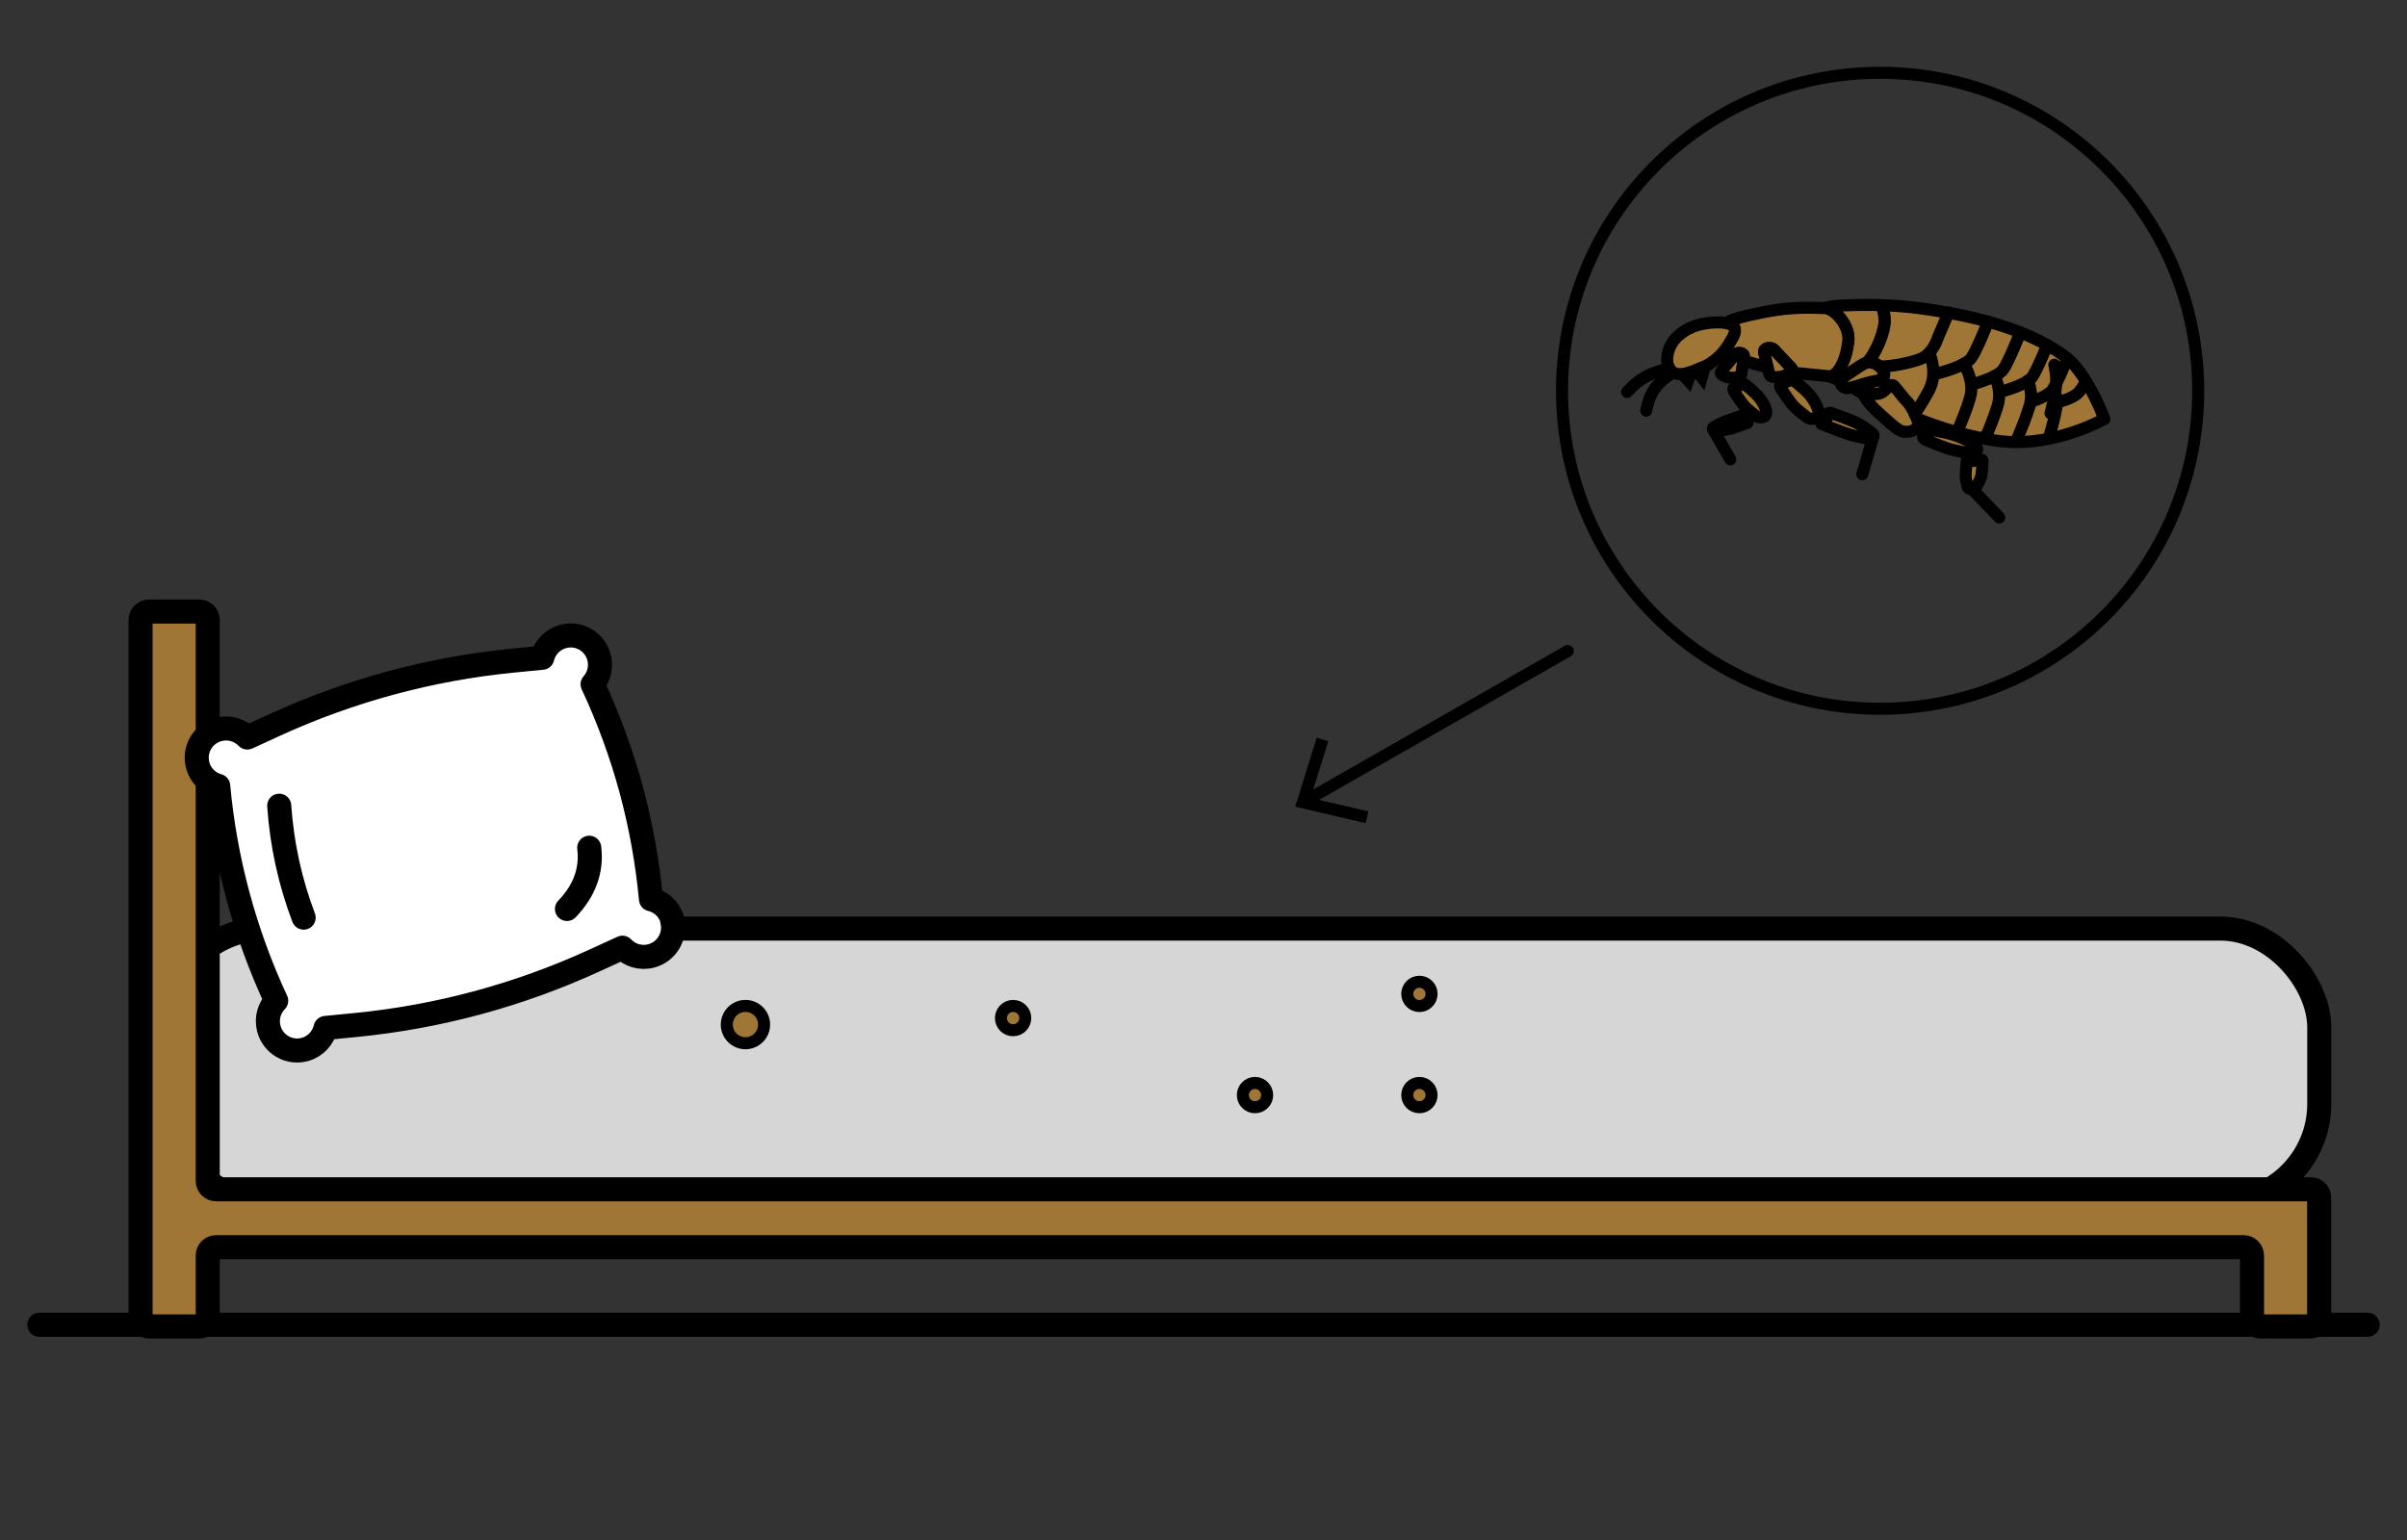 <?xml version="1.0" encoding="UTF-8"?><svg id="Calque_1" xmlns="http://www.w3.org/2000/svg" viewBox="0 0 200 128"><rect x="0" y="0" width="200" height="128" fill="#333333" stroke="none"/><defs><style>.cls-1,.cls-2{fill:#a07637;}.cls-1,.cls-2,.cls-3,.cls-4,.cls-5,.cls-6,.cls-7{stroke-linecap:round;stroke-linejoin:round;}.cls-1,.cls-2,.cls-8,.cls-4,.cls-5,.cls-6,.cls-7{stroke:#000;}.cls-1,.cls-4,.cls-6,.cls-7{stroke-width:2px;}.cls-3{stroke:#e30613;stroke-width:8px;}.cls-3,.cls-8,.cls-5,.cls-7{fill:none;}.cls-8{stroke-miterlimit:10;}.cls-9,.cls-6{fill:#d6d6d6;}.cls-4{fill:#fff;}</style></defs><line class="cls-6" x1="3.27" y1="110.11" x2="196.73" y2="110.11"/><rect class="cls-6" x="13.86" y="77.18" width="178.85" height="22.79" rx="8.22" ry="8.22"/><path class="cls-1" d="m187.12,98.85H17.96c-.39,0-.7-.31-.7-.7v-46.62c0-.39-.31-.7-.7-.7h-4.18c-.39,0-.7.31-.7.7v58.02c0,.39.31.7.7.7h4.18c.39,0,.7-.31.7-.7v-5.19c0-.39.31-.7.7-.7h168.46c.39,0,.7.31.7.7v5.19c0,.39.31.7.7.7h4.18c.39,0,.7-.31.7-.7v-10c0-.39-.31-.7-.7-.7h-4.88Z"/><path class="cls-4" d="m55.84,76.47c.35,1.3-.42,2.63-1.72,2.98-.89.24-1.81-.05-2.4-.68l-2.36,1.08c-6.25,2.86-12.93,4.67-19.77,5.34l-2.54.25c-.2.84-.84,1.55-1.73,1.79-1.3.35-2.63-.42-2.98-1.72-.23-.87.03-1.74.61-2.33-2.62-5.64-4.25-11.67-4.82-17.86-.8-.22-1.47-.84-1.7-1.71-.35-1.3.42-2.63,1.72-2.98.89-.24,1.8.05,2.4.67l2.29-1.05c6.24-2.86,12.93-4.67,19.77-5.34l2.45-.24c.2-.83.84-1.53,1.73-1.77,1.3-.35,2.63.42,2.98,1.72.22.82,0,1.66-.53,2.25,1.32,2.83,2.4,5.77,3.21,8.77s1.35,6.02,1.64,9.1c.83.2,1.54.84,1.78,1.73Z"/><path class="cls-7" d="m25.23,76.27c-1.13-2.98-1.81-6.1-2.03-9.3"/><path class="cls-7" d="m48.96,70.46c.23,1.86-.39,3.57-1.85,5.09"/><path class="cls-2" d="m155.11,30.15c-.24.06-.48.22-.87.49-.4.28-1.29.81-1.31,1.03h0c-.34-.17-.67-.31-.98-.4.63.06,1.32-1.06,1.54-2.32h0c.03-.16.05-.32.08-.49.23-1.36-1.12-2.83-1.92-2.86.33-.11.8-.19,1.46-.21,1.06-.05,2.14-.06,3.22-.03.18.5.31,1.08.24,1.58-.16,1.14-.89,2.64-1.46,3.21Z"/><path class="cls-2" d="m174.83,34.83s-1.07.62-2.73,1.15c-.56.18-1.19.35-1.87.49-.84.17-1.76.28-2.72.27-.55,0-1.12-.04-1.69-.12-.3-.04-.59-.09-.88-.15-.81-.15-1.59-.34-2.33-.55-1.23-.34-2.37-.75-3.35-1.14h0c-.05-.12-.1-.24-.16-.37-.19-.41-.43-.83-.64-1.02-.36-.36-.71-.88-1.1-1.3-.1-.11-.35-.1-.43.02-.1.15-.4.46-.66.57-.33.14-.76.07-1.1.04-.1,0-.19.03-.24.08-.34-.19-.69-.4-1.03-.6.46-.12,1.07-.34,1.55-.44.58-.12.87-.18,1.02-.35.27-.33-.09-.75-.14-.81-.02-.02-.06-.07-.12-.12-.16-.15-.47-.36-.86-.35-.08,0-.14.01-.21.03.58-.57,1.3-2.07,1.46-3.21.07-.5-.06-1.08-.24-1.58.98.03,1.97.1,2.92.22s1.83.26,2.65.41c1.22.22,2.31.47,3.28.74,1.02.28,1.91.59,2.69.9.87.35,1.6.7,2.23,1.05.6.34,1.09.67,1.51.98.05.04.11.08.16.13.58.48,1.11,1.2,1.56,1.94.91,1.5,1.5,3.09,1.5,3.09Z"/><path class="cls-2" d="m151.96,31.27h0c-1.05-.1-2.47-.24-2.63-.26-.18-.02-.36-.05-.54-.08.13-.1.15-.24.04-.35l-1.44-1.52c-.12-.13-.38-.18-.58-.1-.12.04-.2.12-.23.21,0,.03,0,.07,0,.1l.3,1.27c-.69-.17-1.36-.37-2.03-.58l.05-.36c.02-.13-.12-.25-.32-.27-.16-.02-.32.03-.4.13l-.2.23c-.3-.1-.6-.2-.91-.31.3-.33.49-.64.62-.86.37-.61.65-1.08.31-1.41-.11-.1-.26-.18-.43-.22l.02-.08c.1-.34,3.06-.89,3.52-.97,1.49-.27,3.01-.3,4.53-.23h0c.8.04,2.15,1.5,1.92,2.86-.03.16-.06.32-.08.49h0c-.22,1.27-.9,2.38-1.54,2.32Z"/><path class="cls-2" d="m143.7,28.52c-.13.21-.32.52-.62.86-.33.37-.79.76-1.44,1.09h0s-.71.3-.71.3c-.64.22-1.25.43-1.72.27-.22-.08-.39-.22-.5-.42-.34-.57-.2-1.56.35-2.29.15-.2.85-1.07,2.33-1.39.56-.12,1.55-.23,2.19-.05.18.05.33.12.43.22.34.33.06.8-.31,1.41Z"/><path class="cls-5" d="m141.64,30.47c-.21.11-.45.21-.71.3l.71-.3Z"/><path class="cls-5" d="m145.16,35.17c.08-.03.09-.11,0-.15-.1-.04-.22-.1-.28-.16-.13-.11-.19-.3-.19-.3,0,0-1.16.39-1.49.53-.22.09-.57.29-.79.41-.11.06-.12.16-.04.24h0c.06.05.15.08.24.07.28-.02.88-.08,1.32-.22.42-.13.95-.32,1.23-.43Z"/><path class="cls-2" d="m148.79,30.93s0,0-.01,0l-.18.13c-.32.23-.79.32-1.24.27-.18-.02-.33-.12-.35-.25l-.13-.55-.3-1.27s0-.07,0-.1c.03-.09.11-.16.23-.21.2-.07.46-.03.58.1l1.44,1.52c.1.11.09.26-.04.35Z"/><path class="cls-2" d="m148.37,31.76h0s.46-.18.46-.18c.07-.03.16-.02.21.03.28.23.97.79,1.28,1.15.64.77.83,1.41.78,1.6-.04.15-.04.29-.22.38h0c-.22.11-.53.09-.72-.05-.37-.27-.97-.73-1.3-1.14-.3-.39-.67-.95-.92-1.33-.13-.21.08-.44.42-.46Z"/><path class="cls-2" d="m164.25,37.45c-.1.16-.36.25-.6.21h-.01c-.43-.06-1.11-.18-1.65-.34-.09-.02-.18-.05-.26-.08-.53-.19-1.26-.48-1.74-.69-.27-.11-.27-.36,0-.49l.24-.29s.12-.07.19-.06c.4.08,1.38.26,1.9.43.06.02.12.04.17.06.99.34,1.56.73,1.66.88.08.12.19.23.11.36Z"/><path class="cls-2" d="m144.68,31.14c-.02.12-.15.21-.32.23l-.22.02c-.13.01-.27.01-.4,0-.25-.03-.48-.12-.66-.25-.11-.08-.13-.2-.05-.29l.95-1.15.2-.23c.08-.09.24-.15.4-.13.2.02.33.14.32.27l-.05.36-.17,1.17Z"/><path class="cls-2" d="m144.42,32.08h0s.39-.15.39-.15c.06-.02.14-.01.18.02.24.2.83.68,1.1.99.55.66.71,1.21.67,1.37-.03.13-.03.25-.19.33h0c-.19.09-.46.07-.62-.04-.32-.23-.83-.62-1.11-.98-.26-.33-.58-.81-.79-1.14-.12-.18.07-.38.37-.39Z"/><path class="cls-2" d="m152.14,34.32c-.13-.05-.3.02-.3.12,0,.13-.02.28-.07.38-.1.21-.42.42-.42.42,0,0,1.75.7,2.31.87.36.11,1.05.26,1.48.35.21.04.43-.03.51-.17h0c.05-.09.03-.2-.07-.27-.28-.23-.91-.71-1.55-.98-.61-.26-1.44-.56-1.89-.72Z"/><path class="cls-2" d="m164.14,40.53c-.05.07-.15.12-.27.13-.18.02-.34-.06-.37-.17-.06-.23-.16-.61-.17-.82-.02-.32.09-1.4.09-1.4,0,0,.36.07.62.04.03,0,.06,0,.09-.01.12-.02.25-.06.36-.1.11-.04.24.01.24.09,0,.27-.03.77-.08,1.15-.06.4-.36.88-.5,1.1Z"/><path class="cls-2" d="m159.37,35.36c-.05.19-.23.35-.49.45-.24.09-.52.1-.76.05-.12-.03-.24-.07-.33-.13-.49-.29-1.1-.9-1.55-1.29-.54-.47-1.07-1.03-1.33-1.51-.03-.05-.02-.1.02-.14.05-.05.14-.09.24-.08.34.03.77.1,1.1-.04.26-.11.56-.42.66-.57.08-.12.32-.13.43-.02.39.42.74.95,1.1,1.3.2.2.45.62.64,1.02.06.13.11.25.16.37h0c.05.12.09.24.12.34.02.08.02.16,0,.24Z"/><path class="cls-2" d="m156.46,31.4c-.14.17-.44.24-1.02.35-.48.1-1.08.32-1.55.44-.28.07-.5.1-.62.04-.26-.13-.36-.37-.34-.56h0c.02-.22.91-.75,1.31-1.03.39-.27.63-.43.87-.49.07-.02.14-.03.21-.03.4,0,.7.21.86.35.06.06.11.1.12.12.05.05.41.48.14.81Z"/><polygon class="cls-8" points="141.4 31.37 140.93 30.77 141.64 30.47 141.65 30.47 141.4 31.37"/><polygon class="cls-8" points="139.82 31.14 140.27 31.63 140.48 31.05 139.82 31.14"/><path class="cls-5" d="m138.7,30.62s-1.15.23-2.01.72-1.49,1.24-1.49,1.24"/><path class="cls-5" d="m138.99,30.98s-1,.58-1.53,1.37c-.53.78-.67,1.78-.67,1.78"/><path class="cls-5" d="m156.19,30.47c1.04-.01,2.41-.29,3.32-.61.33-.11.59-.32.8-.55.5-.54.7-1.23.7-1.23l.9-2.1"/><path class="cls-5" d="m160.73,31.1s1.51-.34,2.46-.87c.28-.15.5-.32.63-.51.36-.52.98-1.99,1.37-2.99"/><path class="cls-5" d="m167.87,27.63c-.4.99-1.03,2.52-1.4,3.05-.14.21-.41.4-.73.57-.64.34-1.48.59-1.96.72"/><path class="cls-5" d="m170.1,28.69c-.39.96-.91,2.15-1.22,2.61-.08.12-.21.23-.37.34-.66.46-1.84.81-2.4.96"/><path class="cls-5" d="m171.77,29.8c-.35.87-.81,1.93-1.12,2.45h0c-.03.05-.06.09-.09.13-.29.42-1.11.78-1.83,1.02h0"/><path class="cls-5" d="m173.33,31.73c-.23.37-.44.69-.6.87-.07.08-.15.15-.26.22-.39.28-1.01.49-1.58.65"/><path class="cls-5" d="m162.61,35.92c.41-.94.85-2.04,1.08-2.86.11-.37.13-.74.09-1.09-.07-.69-.35-1.31-.6-1.74"/><path class="cls-5" d="m160.31,29.32c.24.61.61,1.89-.02,3.11-.3.58-.74,1.3-1.2,1.99"/><path class="cls-5" d="m165.74,31.25c.17.38.33.85.36,1.35.03.33,0,.68-.09,1.03-.23.81-.67,1.9-1.07,2.84"/><path class="cls-5" d="m168.51,31.64c.19.51.32,1.13.21,1.76h0c-.02.1-.04.21-.07.31-.25.86-.73,2.05-1.15,3.02"/><path class="cls-5" d="m170.64,32.25h0c.15.38.25.8.25,1.23,0,.14,0,.29-.03.43-.12.72-.37,1.68-.63,2.55"/><path class="cls-5" d="m170.7,30.31c.15.71.22,1.53.06,2.37-.09.5-.23,1.08-.38,1.68"/><rect class="cls-3" x="-354.52" y="-1078.66" width="2655.08" height="1511.77"/><circle class="cls-5" cx="156.22" cy="32.48" r="26.43"/><circle class="cls-2" cx="61.94" cy="85.16" r="1.55"/><circle class="cls-2" cx="84.18" cy="84.62" r="1.01"/><circle class="cls-2" cx="104.28" cy="91.02" r="1.01"/><circle class="cls-2" cx="117.94" cy="91.02" r="1.01"/><circle class="cls-2" cx="117.94" cy="82.61" r="1.01"/><line class="cls-5" x1="142.37" y1="35.74" x2="143.77" y2="38.18"/><line class="cls-5" x1="155.65" y1="36.3" x2="154.74" y2="39.42"/><line class="cls-5" x1="163.87" y1="40.66" x2="166.12" y2="43.01"/><line class="cls-9" x1="130.27" y1="54.11" x2="107.62" y2="67.05"/><line class="cls-5" x1="130.27" y1="54.11" x2="108.56" y2="66.51"/><polygon points="109.41 61.31 110.37 61.61 108.9 66.32 113.7 67.44 113.47 68.42 107.62 67.05 109.41 61.31"/></svg>